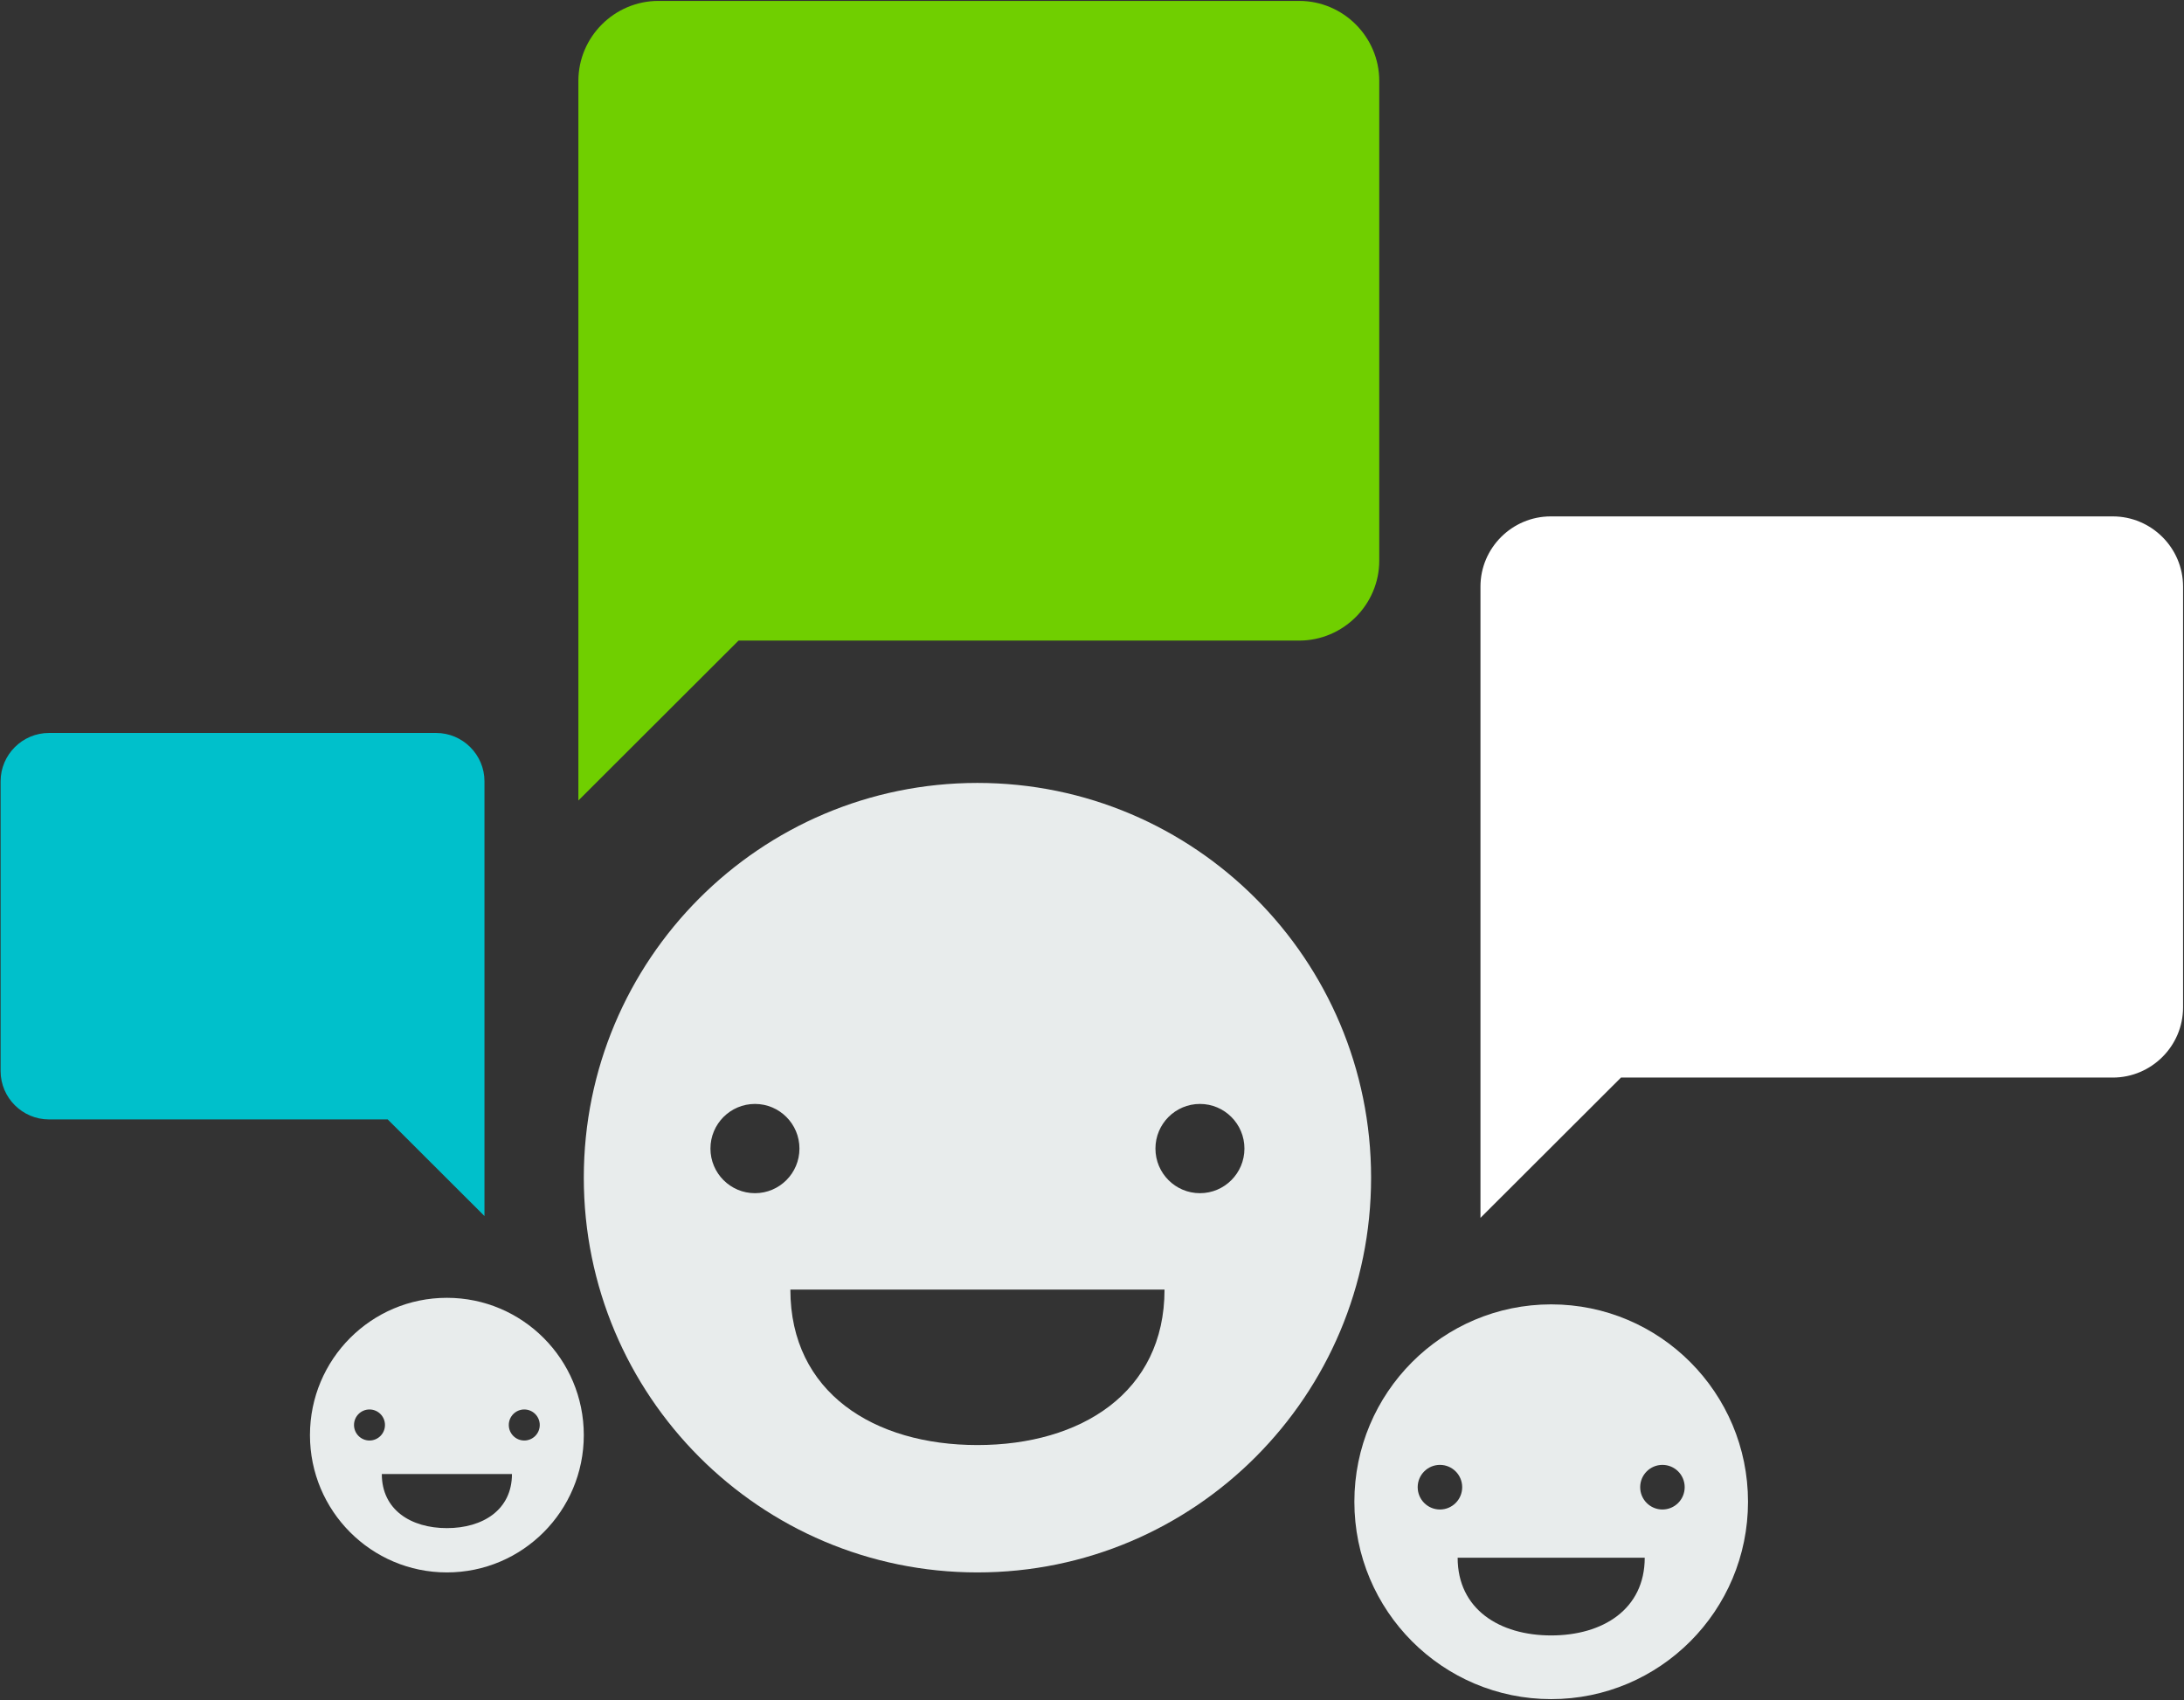 <?xml version="1.0" encoding="UTF-8"?>
<svg width="289px" height="225px" viewBox="0 0 289 225" version="1.1" xmlns="http://www.w3.org/2000/svg" xmlns:xlink="http://www.w3.org/1999/xlink">
    <rect x="0" y="0" width="289" height="225" fill="#333333" stroke="none"/>
    <!-- Generator: Sketch 42 (36781) - http://www.bohemiancoding.com/sketch -->
    <title>illustration</title>
    <desc>Created with Sketch.</desc>
    <defs></defs>
    <g id="03.Survey" stroke="none" stroke-width="1" fill="none" fill-rule="evenodd">
        <g id="1280-userRegisteredforWebinar" transform="translate(-496, -187)">
            <g id="illustration" transform="translate(496, 187)">
                <path d="M129.341,208.075 C100.573,208.075 77.252,184.688 77.252,155.839 C77.252,126.99 100.573,103.603 129.341,103.603 C158.109,103.603 181.431,126.99 181.431,155.839 C181.431,184.688 158.109,208.075 129.341,208.075 Z M99.9,157.892 C103.152,157.892 105.788,155.248 105.788,151.987 C105.788,148.725 103.152,146.082 99.9,146.082 C96.648,146.082 94.011,148.725 94.011,151.987 C94.011,155.248 96.648,157.892 99.9,157.892 Z M158.783,157.892 C162.035,157.892 164.671,155.248 164.671,151.987 C164.671,148.725 162.035,146.082 158.783,146.082 C155.531,146.082 152.895,148.725 152.895,151.987 C152.895,155.248 155.531,157.892 158.783,157.892 Z M104.586,170.649 C104.586,184.283 115.669,191.221 129.341,191.221 C143.013,191.221 154.097,184.283 154.097,170.649 L104.586,170.649 Z" id="iconFaces" fill="#E8ECEC" fill-rule="nonzero"></path>
                <path d="M205.263,224.841 C190.878,224.841 179.218,213.148 179.218,198.723 C179.218,184.299 190.878,172.605 205.263,172.605 C219.647,172.605 231.307,184.299 231.307,198.723 C231.307,213.148 219.647,224.841 205.263,224.841 Z M190.542,199.749 C192.168,199.749 193.486,198.428 193.486,196.797 C193.486,195.166 192.168,193.845 190.542,193.845 C188.916,193.845 187.597,195.166 187.597,196.797 C187.597,198.428 188.916,199.749 190.542,199.749 Z M219.983,199.749 C221.609,199.749 222.928,198.428 222.928,196.797 C222.928,195.166 221.609,193.845 219.983,193.845 C218.357,193.845 217.039,195.166 217.039,196.797 C217.039,198.428 218.357,199.749 219.983,199.749 Z M192.885,206.128 C192.885,212.945 198.427,216.414 205.263,216.414 C212.099,216.414 217.64,212.945 217.64,206.128 L192.885,206.128 Z" id="iconFaces" fill="#E8ECEC" fill-rule="nonzero"></path>
                <path d="M59.134,208.075 C49.128,208.075 41.016,199.94 41.016,189.906 C41.016,179.871 49.128,171.737 59.134,171.737 C69.14,171.737 77.252,179.871 77.252,189.906 C77.252,199.94 69.14,208.075 59.134,208.075 Z M48.894,190.62 C50.025,190.62 50.942,189.7 50.942,188.566 C50.942,187.432 50.025,186.512 48.894,186.512 C47.762,186.512 46.845,187.432 46.845,188.566 C46.845,189.7 47.762,190.62 48.894,190.62 Z M69.375,190.62 C70.506,190.62 71.423,189.7 71.423,188.566 C71.423,187.432 70.506,186.512 69.375,186.512 C68.244,186.512 67.327,187.432 67.327,188.566 C67.327,189.7 68.244,190.62 69.375,190.62 Z M50.524,195.057 C50.524,199.799 54.379,202.213 59.134,202.213 C63.89,202.213 67.745,199.799 67.745,195.057 L50.524,195.057 Z" id="iconFaces" fill="#E8ECEC" fill-rule="nonzero"></path>
                <path d="M205.201,68.334 C200.088,68.334 195.904,72.511 195.904,77.616 L195.904,161.157 L214.498,142.592 L279.578,142.592 C284.692,142.592 288.876,138.415 288.876,133.31 L288.876,77.616 C288.876,72.511 284.692,68.334 279.578,68.334 L205.201,68.334 Z" id="iconSpeechBubbles" fill="#FFFFFF"></path>
                <path d="M87.133,0.12 C81.304,0.12 76.535,4.882 76.535,10.701 L76.535,105.928 L97.73,84.767 L171.914,84.767 C177.743,84.767 182.512,80.005 182.512,74.186 L182.512,10.701 C182.512,4.882 177.743,0.12 171.914,0.12 L87.133,0.12 Z" id="iconSpeechBubbles" fill="#70CF00"></path>
                <path d="M6.484,96.99 C2.963,96.99 0.082,99.867 0.082,103.383 L0.082,160.916 L12.887,148.131 L57.707,148.131 C61.228,148.131 64.109,145.254 64.109,141.738 L64.109,103.383 C64.109,99.867 61.228,96.99 57.707,96.99 L6.484,96.99 Z" id="iconSpeechBubbles" fill="#00C0CB" transform="translate(32.095, 128.953) scale(-1, 1) translate(-32.095, -128.953) "></path>
            </g>
        </g>
    </g>
</svg>